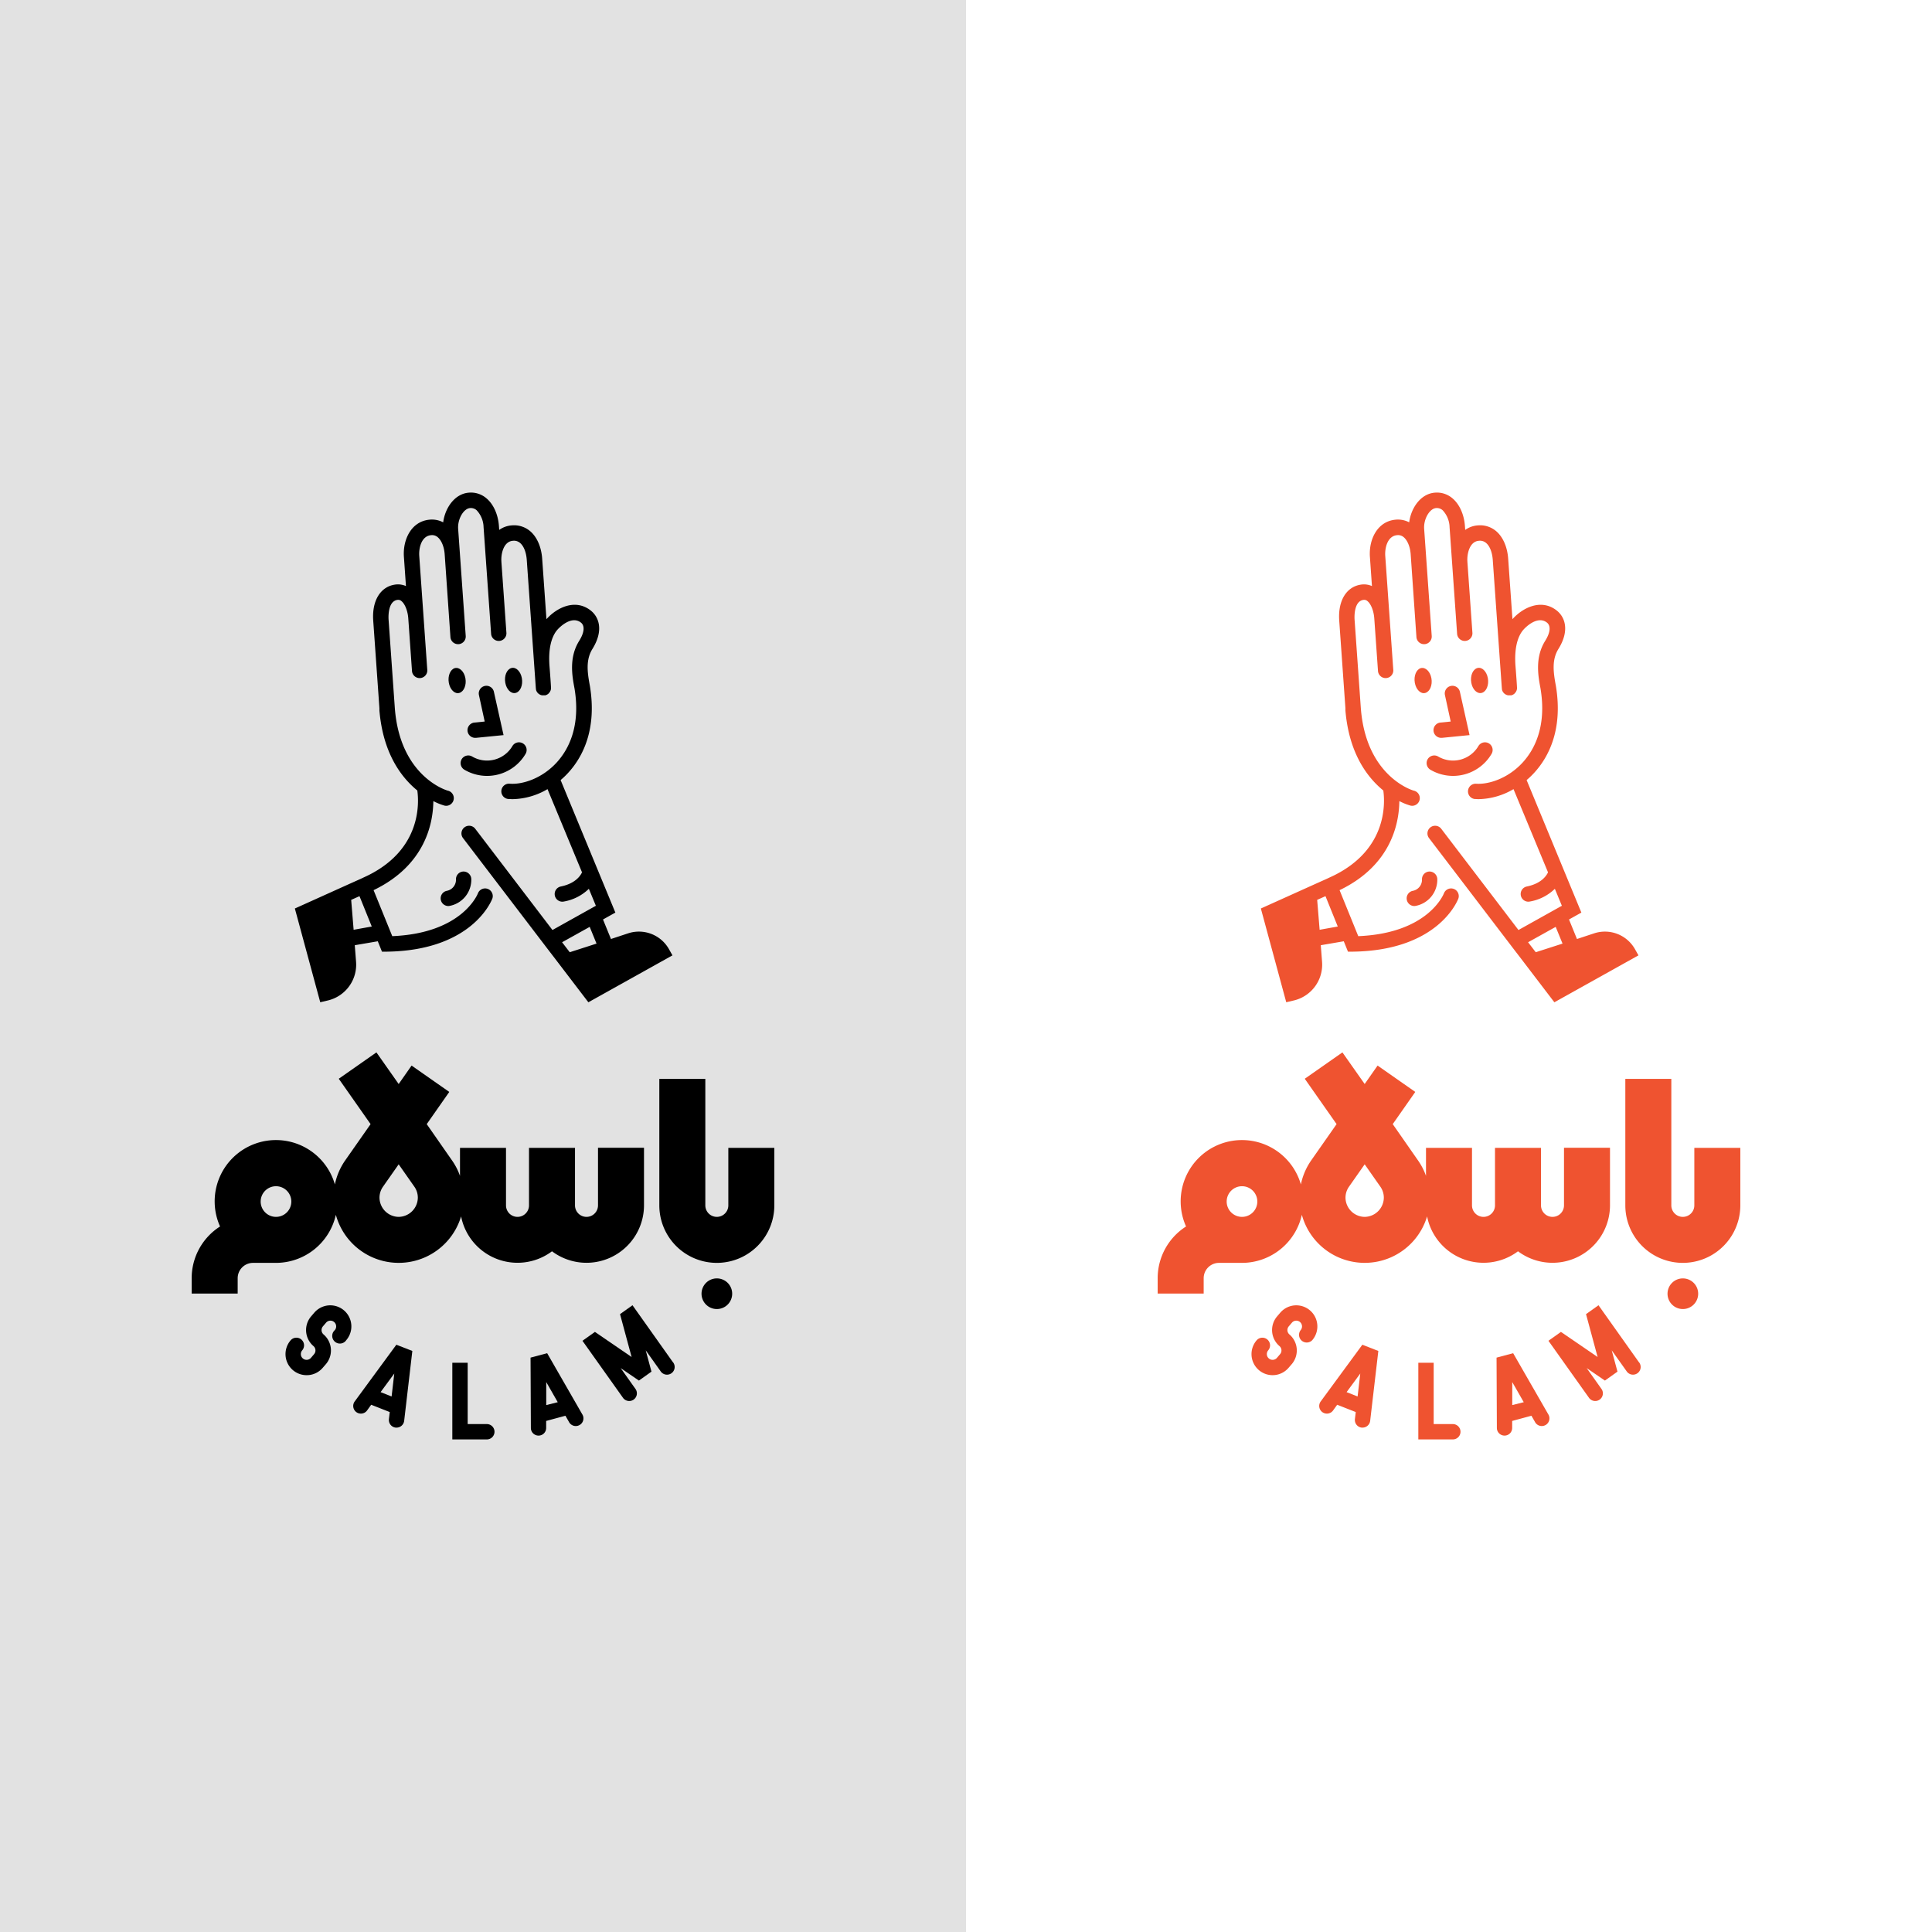 <svg xmlns="http://www.w3.org/2000/svg" viewBox="0 0 672 672"><defs><style>.cls-1{fill:#e2e2e2;}.cls-2{fill:#ef5330;}</style></defs><g id="Layer_3" data-name="Layer 3"><rect class="cls-1" width="336" height="672"/></g><g id="Layer_1" data-name="Layer 1"><path d="M155.43,309.85a2.67,2.67,0,0,0,.48,5.29,2.61,2.61,0,0,0,.48-.05,9.26,9.26,0,0,0,7.54-9.33,2.71,2.71,0,0,0-2.71-2.62,2.66,2.66,0,0,0-2.62,2.71A3.91,3.91,0,0,1,155.43,309.85Z"/><path d="M158.23,232.38c-1.6.43-2.54,2.71-2.12,5.1s2.07,4,3.66,3.54,2.54-2.72,2.11-5.1S159.82,232,158.23,232.38Z"/><path d="M162.62,254.24a2.67,2.67,0,0,0,2.65,2.4h.27l9.61-.95-3.36-15.07a2.66,2.66,0,0,0-5.2,1.16l2,9.19-3.62.36A2.68,2.68,0,0,0,162.62,254.24Z"/><path d="M160.58,264.07a2.68,2.68,0,0,0,.95,3.66,15.54,15.54,0,0,0,21.28-5.52,2.66,2.66,0,1,0-4.59-2.7,10.23,10.23,0,0,1-14,3.62A2.68,2.68,0,0,0,160.58,264.07Z"/><path d="M232.57,329.94a12,12,0,0,0-14-5.33l-6.06,2-2.77-6.79,4.3-2.4L195,271.33a28.16,28.16,0,0,0,2.67-2.57c4.83-5.28,10.06-14.81,7.5-30.24-.9-4.78-1.45-9.05.91-12.83,4-6.46,2.25-11.19-.77-13.46-5.56-4.19-12-.55-15.24,3.14l-1.49-21.07c-.28-4-1.78-7.47-4.11-9.49a8.62,8.62,0,0,0-6.41-2.07,8.5,8.5,0,0,0-4.42,1.58l-.1-1.38c-.28-3.95-1.88-7.53-4.29-9.57a8.27,8.27,0,0,0-6.28-2c-4.89.45-8.18,5.36-8.82,10.31a8.4,8.4,0,0,0-4.77-.92c-6.39.61-9.31,7-8.89,12.93l.71,10.16a6.85,6.85,0,0,0-3.5-.55c-5.29.59-8.38,5.54-7.88,12.59l2.15,30.44h0l0,.61,0,.18c1.25,14.84,7.55,23.24,13.18,27.83.57,4,1.64,20.36-17.35,29.64l-2.46,1.15-3.68,1.65h0L102.56,316l8.83,32.61,2.51-.59a12.81,12.81,0,0,0,9.94-13.59l-.44-5.66,8-1.37,1.46,3.61,1.83,0c29.63-.46,36.32-17.8,36.59-18.54a2.67,2.67,0,0,0-5-1.85c-.22.58-5.64,14-29.84,15l-6.5-16,.25-.12c17.65-8.62,20.45-23,20.54-30.86a20.39,20.39,0,0,0,3.91,1.58,2.76,2.76,0,0,0,.57.06,2.67,2.67,0,0,0,.57-5.27c-.17,0-16.76-4.76-18.47-29l-2.15-30.45c-.05-.66-.36-6.51,3.15-6.91a1.67,1.67,0,0,1,1.35.45c1.22,1,2.17,3.43,2.35,6l1.3,18.41a2.67,2.67,0,0,0,5.32-.37l-1.07-15.21h0l-1.73-24.54c-.2-2.74.73-6.92,4.08-7.24a3,3,0,0,1,2.36.72c1.3,1.1,2.22,3.36,2.4,5.9v0l2,28.81a2.66,2.66,0,0,0,2.65,2.48h.19a2.67,2.67,0,0,0,2.48-2.85l-2.63-37.23c-.24-3.38,1.82-7,4.07-7.25a3,3,0,0,1,2.35.74,8.87,8.87,0,0,1,2.42,5.88l2.63,37.24a2.67,2.67,0,0,0,5.32-.37l-1.75-24.79v-.09c-.19-2.68.74-7,4-7.24a3.24,3.24,0,0,1,2.53.78c1.26,1.08,2.11,3.26,2.29,5.83l3.16,44.71a2.87,2.87,0,0,0,.05.31,1,1,0,0,0,0,.17,2.66,2.66,0,0,0,1.18,1.6l.17.09.27.13.27.08.21.05a2.4,2.4,0,0,0,.28,0l.2,0h.19a1.85,1.85,0,0,0,.23,0l.26,0,.24-.09.25-.1a1,1,0,0,0,.22-.13,1.35,1.35,0,0,0,.22-.14c.07-.05.12-.11.18-.16A1.66,1.66,0,0,0,191,241l.15-.2a1.77,1.77,0,0,0,.16-.22l.11-.22c0-.08.08-.16.11-.24a2,2,0,0,0,.06-.26,1.83,1.83,0,0,0,.06-.25,1.32,1.32,0,0,0,0-.28,1.55,1.55,0,0,0,0-.22c-.05-1.22-.25-3.92-.4-5.89l-.14-1.76c-.37-5.27.47-9.42,2.42-12,.95-1.26,5.19-5.43,8.48-2.95,1.47,1.1,1.27,3.48-.54,6.37-3.66,5.85-2.44,12.35-1.64,16.59,2.2,13.26-2.15,21.3-6.18,25.72-5.1,5.58-11.86,7.73-16.29,7.41a2.67,2.67,0,1,0-.4,5.32c.45,0,.9.05,1.36.05a24.84,24.84,0,0,0,12.12-3.49l12,28.94c-.52,1.14-2.27,3.89-7.4,4.93a2.67,2.67,0,0,0,.52,5.28,3.17,3.17,0,0,0,.53-.05,16.48,16.48,0,0,0,8.73-4.43l2.44,5.9-15.1,8.43-26.86-35.21a2.67,2.67,0,0,0-4.25,3.24l29.67,38.88h0l2,2.6h0l11.93,15.63,29.25-16.32ZM123,323.4,122.15,313l2.89-1.29,4.27,10.56Zm72.51,4.34,9.6-5.35,2.38,5.82-9.32,3Z"/><path d="M179.41,241c1.59-.43,2.53-2.72,2.11-5.1s-2.06-4-3.66-3.54-2.53,2.71-2.11,5.1S177.81,241.45,179.41,241Z"/><path d="M169.33,495.32h-6.66V474h-5.34v26.67h12a2.67,2.67,0,0,0,0-5.34Z"/><path d="M106.63,478.32a7.33,7.33,0,0,1-5.56-12.1,2.66,2.66,0,1,1,4.05,3.46,2,2,0,0,0-.47,1.46,1.94,1.94,0,0,0,.69,1.36,2,2,0,0,0,1.46.48,2,2,0,0,0,1.36-.69l1.08-1.27a2,2,0,0,0-.21-2.82,7.33,7.33,0,0,1-.81-10.34l1.09-1.27a7.33,7.33,0,0,1,11.14,9.54,2.67,2.67,0,1,1-4-3.47,2,2,0,0,0,.47-1.45,2,2,0,0,0-.69-1.37,2,2,0,0,0-2.82.22l-1.08,1.27a2,2,0,0,0-.48,1.45,2,2,0,0,0,.69,1.37,7.33,7.33,0,0,1,.81,10.34l-1.09,1.26a7.31,7.31,0,0,1-5,2.55Z"/><path d="M234.07,473.83,220,454l-4.34,3.09L219.69,472l-12.76-8.73-4.34,3.09,14.1,19.83a2.66,2.66,0,1,0,4.34-3.09l-5.14-7.24,6.34,4.34,4.37-3.11-2-7.41,5.15,7.24a2.67,2.67,0,1,0,4.34-3.1Z"/><path d="M202.5,491.88l-12.19-21.21-5.77,1.55.11,24.47a2.67,2.67,0,0,0,2.67,2.65h0a2.65,2.65,0,0,0,2.65-2.68v-2.42l6.7-1.81,1.21,2.11a2.67,2.67,0,1,0,4.62-2.66ZM190,488.72l0-8,4,7Z"/><path d="M137.86,467.73l-14.48,19.72a2.66,2.66,0,1,0,4.29,3.16l1.44-2,6.46,2.54-.29,2.41a2.67,2.67,0,0,0,2.34,3l.32,0a2.67,2.67,0,0,0,2.64-2.36l2.84-24.3Zm-1.65,18-3.83-1.51,4.76-6.47Z"/><path d="M253.33,399.26v20a4,4,0,0,1-8,0v-44h-16v44a20,20,0,1,0,40,0v-20Z"/><path d="M208,419.26a4,4,0,0,1-8,0v-20H184v20a4,4,0,0,1-8,0v-20H160V409a22.42,22.42,0,0,0-2.77-5.37L148.43,391l7.84-11.2-13.11-9.17-4.49,6.42-7.74-11-13.1,9.17L128.9,391l-8.8,12.57a22.54,22.54,0,0,0-3.62,8.41,21.32,21.32,0,1,0-39.94,14.62,21.32,21.32,0,0,0-9.87,18v5.33h16V444.6A5.34,5.34,0,0,1,88,439.26h8a21.37,21.37,0,0,0,20.82-16.72,22.65,22.65,0,0,0,43.56.55A20,20,0,0,0,192,435.23a20,20,0,0,0,32-16v-20H208Zm-112,4a5.33,5.33,0,1,1,5.33-5.33A5.33,5.33,0,0,1,96,423.26Zm42.67,0A6.75,6.75,0,0,1,132,416.6a6.65,6.65,0,0,1,1.21-3.83l5.46-7.79,5.46,7.79a6.64,6.64,0,0,1,1.2,3.83A6.75,6.75,0,0,1,138.67,423.26Z"/><path d="M249.33,444.66a5.33,5.33,0,1,0,5.34,5.33A5.33,5.33,0,0,0,249.33,444.66Z"/><path class="cls-2" d="M491.43,309.85a2.67,2.67,0,0,0,.48,5.29,2.61,2.61,0,0,0,.48-.05,9.26,9.26,0,0,0,7.54-9.33,2.71,2.71,0,0,0-2.71-2.62,2.66,2.66,0,0,0-2.62,2.71A3.91,3.91,0,0,1,491.43,309.85Z"/><path class="cls-2" d="M494.23,232.38c-1.6.43-2.54,2.71-2.12,5.1s2.07,4,3.66,3.54,2.54-2.72,2.11-5.1S495.82,232,494.23,232.38Z"/><path class="cls-2" d="M498.62,254.24a2.67,2.67,0,0,0,2.65,2.4h.27l9.61-.95-3.36-15.07a2.66,2.66,0,1,0-5.2,1.16l2,9.19-3.62.36A2.68,2.68,0,0,0,498.62,254.24Z"/><path class="cls-2" d="M496.58,264.07a2.68,2.68,0,0,0,.95,3.66,15.54,15.54,0,0,0,21.28-5.52,2.66,2.66,0,1,0-4.59-2.7,10.23,10.23,0,0,1-14,3.62A2.68,2.68,0,0,0,496.58,264.07Z"/><path class="cls-2" d="M568.57,329.94a12,12,0,0,0-14-5.33l-6.06,2-2.77-6.79,4.3-2.4L531,271.33a28.16,28.16,0,0,0,2.67-2.57c4.83-5.28,10.06-14.81,7.5-30.24-.9-4.78-1.45-9.05.91-12.83,4-6.46,2.25-11.19-.77-13.46-5.56-4.19-12-.55-15.24,3.14l-1.49-21.07c-.28-4-1.78-7.47-4.11-9.49a8.62,8.62,0,0,0-6.41-2.07,8.5,8.5,0,0,0-4.42,1.58l-.1-1.38c-.28-3.95-1.88-7.53-4.29-9.57a8.27,8.27,0,0,0-6.28-2c-4.89.45-8.18,5.36-8.82,10.31a8.4,8.4,0,0,0-4.77-.92c-6.39.61-9.31,7-8.89,12.93l.71,10.16a6.85,6.85,0,0,0-3.5-.55c-5.29.59-8.38,5.54-7.88,12.59l2.15,30.44h0l0,.61,0,.18c1.25,14.84,7.55,23.24,13.18,27.83.57,4,1.64,20.36-17.35,29.64l-2.46,1.15-3.68,1.65h0L438.56,316l8.83,32.61,2.51-.59a12.81,12.81,0,0,0,9.94-13.59l-.44-5.66,8-1.37,1.46,3.61,1.83,0c29.63-.46,36.32-17.8,36.59-18.54a2.67,2.67,0,0,0-5-1.85c-.22.58-5.64,14-29.84,15l-6.5-16,.25-.12c17.65-8.62,20.45-23,20.54-30.86a20.39,20.39,0,0,0,3.91,1.58,2.76,2.76,0,0,0,.57.06,2.67,2.67,0,0,0,.57-5.27c-.17,0-16.76-4.76-18.47-29l-2.15-30.45c-.05-.66-.36-6.51,3.15-6.91a1.67,1.67,0,0,1,1.35.45c1.22,1,2.17,3.43,2.35,6l1.3,18.41a2.67,2.67,0,0,0,5.32-.37l-1.07-15.21h0l-1.73-24.54c-.2-2.74.73-6.92,4.08-7.24a3,3,0,0,1,2.36.72c1.3,1.1,2.22,3.36,2.4,5.9v0l2,28.81a2.66,2.66,0,0,0,2.65,2.48h.19a2.67,2.67,0,0,0,2.48-2.85l-2.63-37.23c-.24-3.38,1.82-7,4.07-7.25a3,3,0,0,1,2.35.74,8.87,8.87,0,0,1,2.42,5.88l2.63,37.24a2.67,2.67,0,0,0,5.32-.37l-1.75-24.79v-.09c-.19-2.68.74-7,4-7.24a3.24,3.24,0,0,1,2.53.78c1.26,1.08,2.11,3.26,2.29,5.83l3.16,44.71a2.87,2.87,0,0,0,.05.31,1,1,0,0,0,0,.17,2.66,2.66,0,0,0,1.18,1.6l.17.09.27.13.27.08.21.05a2.4,2.4,0,0,0,.28,0l.2,0h.19a1.85,1.85,0,0,0,.23,0l.26,0,.24-.09.25-.1a1,1,0,0,0,.22-.13,1.35,1.35,0,0,0,.22-.14c.07-.05.12-.11.18-.16A1.66,1.66,0,0,0,527,241c.06-.07.1-.13.15-.2a1.77,1.77,0,0,0,.16-.22l.11-.22c0-.08.08-.16.11-.24a2,2,0,0,0,.06-.26,1.83,1.83,0,0,0,.06-.25,1.32,1.32,0,0,0,0-.28,1.55,1.55,0,0,0,0-.22c-.05-1.22-.25-3.92-.4-5.89l-.14-1.76c-.37-5.27.47-9.42,2.42-12,.95-1.26,5.19-5.43,8.48-2.95,1.47,1.1,1.27,3.48-.54,6.37-3.66,5.85-2.44,12.35-1.64,16.59,2.2,13.26-2.15,21.3-6.18,25.72-5.1,5.58-11.86,7.73-16.29,7.41a2.67,2.67,0,0,0-.4,5.32c.45,0,.9.05,1.36.05a24.84,24.84,0,0,0,12.12-3.49l12,28.94c-.52,1.14-2.27,3.89-7.4,4.93a2.67,2.67,0,0,0,.52,5.28,3.17,3.17,0,0,0,.53-.05,16.48,16.48,0,0,0,8.73-4.43l2.44,5.9-15.1,8.43-26.86-35.21a2.67,2.67,0,0,0-4.25,3.24l29.67,38.88h0l2,2.6h0l11.93,15.63,29.25-16.32ZM459,323.4,458.15,313l2.89-1.29,4.27,10.56Zm72.51,4.34,9.6-5.35,2.38,5.82-9.32,3Z"/><path class="cls-2" d="M515.41,241c1.59-.43,2.53-2.72,2.11-5.1s-2.06-4-3.66-3.54-2.53,2.71-2.11,5.1S513.81,241.45,515.41,241Z"/><path class="cls-2" d="M505.33,495.32h-6.66V474h-5.34v26.67h12a2.67,2.67,0,0,0,0-5.34Z"/><path class="cls-2" d="M442.63,478.32a7.33,7.33,0,0,1-5.56-12.1,2.66,2.66,0,1,1,4.05,3.46,2,2,0,0,0-.47,1.46,1.94,1.94,0,0,0,.69,1.36,2,2,0,0,0,1.46.48,2,2,0,0,0,1.36-.69l1.08-1.27a2,2,0,0,0-.21-2.82,7.33,7.33,0,0,1-.81-10.34l1.09-1.27a7.33,7.33,0,0,1,11.14,9.54,2.67,2.67,0,0,1-4.05-3.47,2,2,0,0,0,.47-1.45,2,2,0,0,0-.69-1.37,2,2,0,0,0-2.82.22l-1.08,1.27a2,2,0,0,0-.48,1.45,2,2,0,0,0,.69,1.37,7.33,7.33,0,0,1,.81,10.34l-1.09,1.26a7.31,7.31,0,0,1-5,2.55Z"/><path class="cls-2" d="M570.07,473.83,556,454l-4.34,3.09L555.69,472l-12.76-8.73-4.34,3.09,14.1,19.83a2.66,2.66,0,1,0,4.34-3.09l-5.14-7.24,6.34,4.34,4.37-3.11-2-7.41,5.15,7.24a2.67,2.67,0,1,0,4.34-3.1Z"/><path class="cls-2" d="M538.5,491.88l-12.19-21.21-5.77,1.55.11,24.47a2.67,2.67,0,0,0,2.67,2.65h0a2.65,2.65,0,0,0,2.65-2.68v-2.42l6.7-1.81,1.21,2.11a2.67,2.67,0,1,0,4.62-2.66ZM526,488.72l0-8,4,7Z"/><path class="cls-2" d="M473.86,467.73l-14.48,19.72a2.66,2.66,0,1,0,4.29,3.16l1.44-2,6.46,2.54-.29,2.41a2.67,2.67,0,0,0,2.34,3l.32,0a2.67,2.67,0,0,0,2.64-2.36l2.84-24.3Zm-1.65,18-3.83-1.51,4.76-6.47Z"/><path class="cls-2" d="M589.33,399.26v20a4,4,0,0,1-8,0v-44h-16v44a20,20,0,0,0,40,0v-20Z"/><path class="cls-2" d="M544,419.26a4,4,0,0,1-8,0v-20H520v20a4,4,0,0,1-8,0v-20H496V409a22.42,22.42,0,0,0-2.77-5.37L484.43,391l7.84-11.2-13.11-9.17-4.49,6.42-7.74-11-13.1,9.17L464.9,391l-8.8,12.57a22.54,22.54,0,0,0-3.62,8.41,21.32,21.32,0,1,0-39.94,14.62,21.32,21.32,0,0,0-9.87,18v5.33h16V444.6a5.34,5.34,0,0,1,5.33-5.34h8a21.37,21.37,0,0,0,20.82-16.72,22.65,22.65,0,0,0,43.56.55A20,20,0,0,0,528,435.23a20,20,0,0,0,32-16v-20H544Zm-112,4a5.33,5.33,0,1,1,5.33-5.33A5.33,5.33,0,0,1,432,423.26Zm42.67,0A6.75,6.75,0,0,1,468,416.6a6.65,6.65,0,0,1,1.21-3.83l5.46-7.79,5.46,7.79a6.64,6.64,0,0,1,1.2,3.83A6.75,6.75,0,0,1,474.67,423.26Z"/><path class="cls-2" d="M585.33,444.66a5.33,5.33,0,1,0,5.34,5.33A5.33,5.33,0,0,0,585.33,444.66Z"/></g></svg>